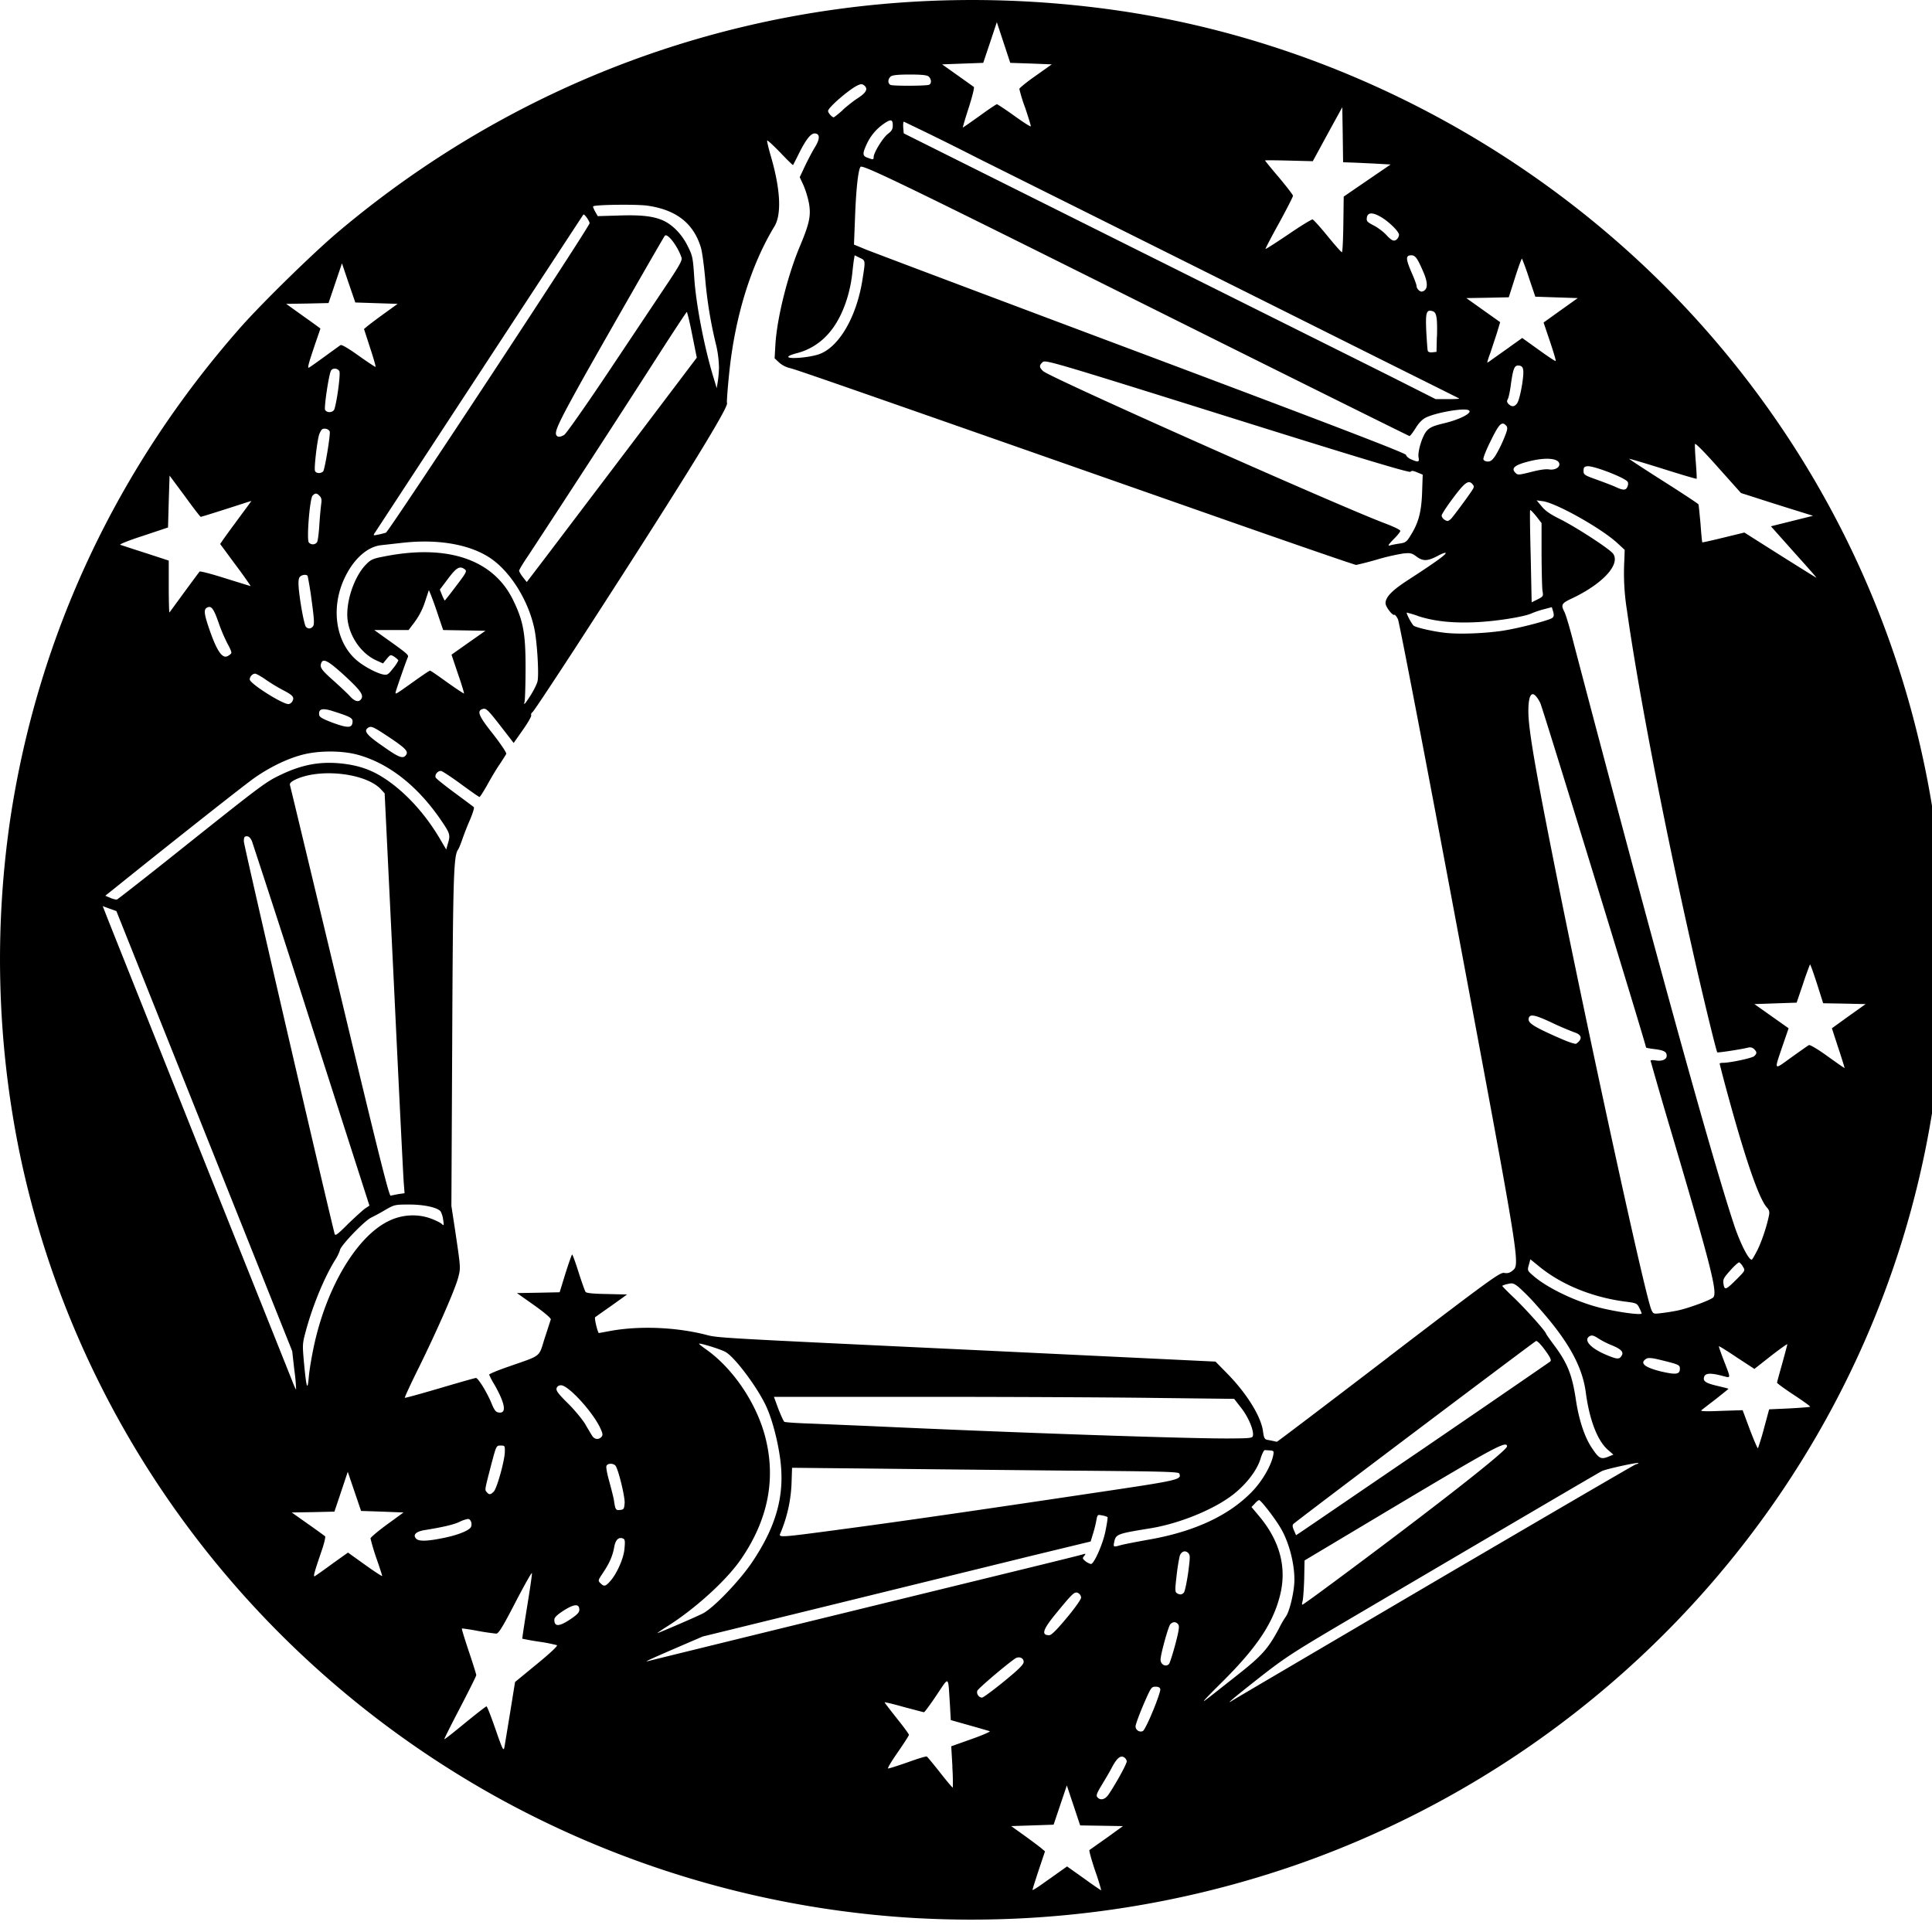 <svg xmlns="http://www.w3.org/2000/svg" width="64pt" height="64pt" viewBox="0 0 64 64"><path d="M30.473 63.547a32.52 32.52 0 0 1-13.832-3.914C8.336 55.093 2.473 47.19.625 38.07c-.73-3.64-.82-7.375-.27-11.039.926-6.02 3.524-11.543 7.61-16.183.707-.801 2.379-2.438 3.207-3.141C18.324 1.66 27.523-.98 36.887.328c7.55 1.059 14.675 4.93 19.715 10.707 6.503 7.45 9.136 17.375 7.18 27.04C61.59 48.914 53.745 57.91 43.183 61.69a32.844 32.844 0 0 1-12.711 1.856zm4.609-1.531l.266-.188.562.399c.305.222.563.398.57.39a8.06 8.06 0 0 0-.207-.66c-.117-.352-.203-.656-.183-.672.02-.015.281-.2.574-.406l.535-.387-.707-.012-.71-.011-.22-.66-.222-.664-.438 1.3-1.406.047.438.313c.238.172.488.36.558.418l.125.105-.207.617c-.113.344-.207.637-.207.66 0 .02.137-.062.305-.183.168-.117.426-.3.574-.406zm1.64-2.57c.239-.352.602-1.008.602-1.098 0-.047-.043-.11-.097-.141-.118-.062-.239.047-.399.352-.055.109-.203.359-.32.554-.172.282-.207.367-.156.422.097.117.253.082.37-.09zm-5.171-.91l-.04-.688.673-.239c.367-.129.64-.25.601-.261-.039-.012-.344-.102-.68-.196l-.609-.172-.031-.554c-.063-.938-.012-.906-.442-.27-.207.309-.394.563-.414.563-.027 0-.32-.082-.668-.172-.34-.098-.628-.164-.636-.156-.008.007.172.238.394.52.223.276.41.53.41.558 0 .027-.168.285-.367.574-.203.289-.347.531-.324.539.023.008.312-.086.64-.2.333-.12.618-.21.645-.194.02.011.219.253.438.53.218.278.406.5.422.5a6.9 6.9 0 0 0-.016-.683zM16.902 56.71l.16-.992.723-.594c.453-.371.7-.605.664-.625a5.38 5.38 0 0 0-.597-.117 8.536 8.536 0 0 1-.551-.098c-.004-.004.066-.48.16-1.058.094-.579.168-1.079.16-1.114-.008-.035-.254.403-.55.973-.426.824-.555 1.031-.634 1.031a8.185 8.185 0 0 1-.609-.09c-.281-.054-.52-.086-.527-.078-.012.012.094.348.23.758.137.406.246.758.246.785 0 .031-.242.512-.535 1.078-.297.567-.531 1.035-.523 1.043.011.012.32-.234.691-.539.367-.3.684-.547.707-.547.02 0 .153.34.297.758.242.695.266.738.297.586.016-.09.102-.617.191-1.16zm21.29-.031c.144-.348.253-.672.245-.72-.011-.058-.062-.085-.16-.085-.136 0-.152.027-.402.602-.14.332-.258.652-.258.707-.004.125.133.214.242.16.043-.02.192-.32.332-.664zM41 55.48c.813-.64 1.012-.87 1.371-1.542a3.06 3.06 0 0 1 .23-.395c.126-.184.278-.844.278-1.211 0-.574-.191-1.281-.473-1.742-.187-.313-.64-.899-.699-.899a.442.442 0 0 0-.14.118l-.11.113.246.293c.7.832.934 1.722.695 2.652-.238.93-.785 1.738-1.968 2.906-.453.45-.657.668-.492.54.16-.118.636-.497 1.062-.833zm6.512-3.082c3.605-2.113 6.605-3.863 6.668-3.886.062-.016.105-.04.097-.047-.03-.031-1.101.203-1.218.27-.11.054-2.907 1.695-7.934 4.652-2.32 1.363-2.512 1.488-3.426 2.203-.883.695-1.14.914-.855.73.058-.039 3.058-1.8 6.668-3.922zM33.258 55.7c.492-.402.652-.562.652-.648 0-.137-.164-.196-.289-.106-.312.215-1.223.992-1.246 1.063-.035.101.05.226.156.226.04 0 .367-.242.727-.535zm5.469-.582c.027-.035.12-.324.207-.648.125-.473.14-.606.093-.664-.074-.09-.168-.09-.257-.004-.067.07-.325 1-.325 1.176 0 .168.184.257.282.14zM25.844 53.95l7.093-1.734c1.567-.383 2.895-.707 2.946-.73.09-.024.09-.02.031.058-.062.07-.059.09.047.176.047.039.11.07.176.09.105.004.41-.688.488-1.118.047-.23.074-.425.063-.437a.597.597 0 0 0-.18-.055c-.149-.031-.153-.027-.188.153a3.699 3.699 0 0 1-.11.445l-.081.266-1.95.472-6.425 1.578-4.477 1.098-.906.39c-.867.376-1.09.477-.867.415.058-.016 2.012-.496 4.34-1.067zm9.492-.355c.266-.317.477-.617.477-.672a.183.183 0 0 0-.094-.149c-.117-.062-.172-.015-.703.633-.477.574-.536.762-.258.762.07 0 .25-.18.578-.574zm-12.05-.149c.359-.187 1.218-1.086 1.628-1.695.809-1.203 1.086-2.223.934-3.398-.082-.633-.274-1.352-.465-1.762-.278-.61-1.024-1.613-1.34-1.8-.137-.087-.86-.31-.887-.278-.008.008.11.101.266.21.84.606 1.574 1.673 1.887 2.731.421 1.445.164 2.856-.77 4.207-.473.688-1.512 1.633-2.437 2.215-.18.113-.325.215-.325.223 0 .015 1.336-.559 1.508-.653zm-4.388.192c.22-.149.293-.223.293-.313 0-.207-.168-.195-.515.024-.23.148-.313.234-.313.308 0 .239.164.23.535-.02zm25.165-1.14c3.433-2.544 5.859-4.446 5.859-4.583 0-.207-.418.023-3.817 2.05l-2.89 1.727-.012.625c-.012.344-.035.672-.055.73-.02.063-.023.11-.003.11.015 0 .43-.297.917-.66zm-4.844.257c.031-.04.093-.332.14-.652.07-.54.07-.586 0-.66-.097-.094-.218-.055-.277.09a6.202 6.202 0 0 0-.105.656c-.055.468-.055.546.007.585.098.063.172.055.235-.02zm-19.032-.348c.235-.242.477-.785.5-1.11.024-.257.016-.308-.058-.335-.137-.05-.238.047-.281.277-.047.285-.157.54-.356.836-.191.29-.191.281-.09.383.106.098.153.094.285-.05zm-9.18-.605l.52-.371.567.406c.312.223.566.39.566.367 0-.02-.09-.297-.2-.61a7.324 7.324 0 0 1-.187-.632c0-.031.243-.238.547-.461l.547-.398-.703-.028-.703-.023-.441-1.297-.22.66-.222.66-.707.016-.707.012.535.378c.297.208.551.395.57.41.02.02-.027.227-.109.465-.246.723-.297.891-.23.856.035-.02.297-.203.578-.41zm26.122-.617c.094-.028.48-.102.863-.172 1.551-.262 2.723-.805 3.496-1.614.328-.343.614-.836.688-1.183.027-.145.02-.156-.094-.168l-.184-.012c-.027-.004-.097.133-.144.297-.121.379-.453.813-.875 1.152-.629.504-1.805.989-2.79 1.145-1.081.176-1.124.191-1.179.45-.035.171-.027.175.215.105zm-22.43-.239c.492-.101.86-.254.906-.37.043-.114-.015-.259-.105-.259-.098.02-.191.051-.281.098-.188.09-.555.176-1.164.273-.27.047-.383.153-.278.274.086.105.364.098.918-.016zm13.059-.27c1.805-.237 4.512-.628 8.586-1.237 2.738-.407 2.8-.422 2.722-.626-.023-.058-.511-.074-3.75-.097-2.046-.02-4.925-.05-6.402-.067l-2.676-.027-.015.457a4.7 4.7 0 0 1-.38 1.73c-.05.126.036.118 1.915-.132zm19.484-2.753c2.227-1.52 4.07-2.79 4.11-2.82.046-.047.015-.122-.172-.38-.133-.183-.258-.312-.297-.3-.055.02-7.926 5.95-8.035 6.058-.04.04-.035.098.015.211l.07.164.13-.085c.074-.047 1.953-1.333 4.18-2.848zM20.692 49.8c.015-.196-.184-1.035-.29-1.227-.054-.105-.277-.113-.312-.011-.02.039.023.269.094.515.066.246.14.531.156.637.043.3.058.32.203.305.121-.012.133-.036.148-.22zm-4.337-.387c.106-.105.356-1.004.368-1.309.004-.214 0-.218-.137-.218-.145 0-.145 0-.305.601-.23.887-.226.86-.16.938.078.097.129.094.234-.012zm36.899-1.394c-.34-.305-.602-.985-.723-1.895-.117-.879-.593-1.727-1.605-2.855a7.05 7.05 0 0 0-.633-.645c-.156-.117-.195-.129-.348-.09a.684.684 0 0 0-.18.059c-.011.008.16.183.38.39.39.371 1.07 1.133 1.07 1.196 0 .015.125.191.273.39.438.59.594.973.719 1.825.098.64.281 1.199.512 1.55.242.367.308.407.543.317l.183-.075zm5.18-.7l.171-.633.668-.03c.368-.02.676-.044.688-.055.02-.012-.227-.188-.535-.391-.309-.203-.559-.387-.559-.406 0-.02.078-.305.172-.637.09-.328.168-.617.168-.637 0-.02-.246.157-.547.39l-.543.427-.582-.38c-.316-.214-.582-.378-.594-.37-.007.007.059.203.145.425.262.68.266.63-.031.555-.383-.101-.563-.094-.602.031-.05.145.047.211.453.305.196.047.352.086.352.094 0 .004-.192.16-.426.344-.234.18-.45.347-.477.37-.027.032.211.036.66.016l.712-.023.238.64c.137.356.254.633.27.622a8.75 8.75 0 0 0 .199-.657zm-12.438-2.367c3.395-2.594 3.695-2.808 3.832-2.785.106.02.184 0 .27-.07.261-.215.28-.086-1.801-11.223-1.063-5.684-1.942-10.262-1.988-10.36-.043-.093-.102-.16-.118-.148-.058.04-.293-.265-.293-.383 0-.207.223-.433.762-.78.844-.548 1.207-.806 1.23-.876.012-.035-.097-.004-.261.086-.34.18-.488.184-.707.023-.149-.113-.2-.125-.438-.101-.297.05-.59.117-.875.203-.23.066-.453.125-.683.176-.04.004-2.34-.79-5.117-1.766-12.063-4.23-13.489-4.726-13.657-4.758a.842.842 0 0 1-.336-.175l-.156-.145.027-.469c.055-.875.403-2.265.797-3.21.328-.782.383-1.032.317-1.442a3.12 3.12 0 0 0-.184-.61l-.125-.269.176-.375c.098-.203.242-.48.324-.613.168-.27.176-.438.016-.461-.137-.02-.297.176-.535.648-.102.211-.196.387-.203.399-.004.011-.196-.176-.418-.41-.227-.235-.422-.414-.438-.403-.012.012.04.239.117.504.324 1.106.367 1.942.121 2.344-.773 1.273-1.3 2.976-1.492 4.816-.058.551-.09 1.016-.078 1.028.098.097-1.633 2.886-5.078 8.199-.715 1.094-1.324 2.02-1.367 2.047-.035.027-.055.074-.04.101.016.028-.105.242-.277.485l-.304.433-.32-.414c-.544-.703-.59-.75-.712-.71-.199.062-.125.234.36.843.265.344.445.613.426.645a8.68 8.68 0 0 1-.235.367c-.117.172-.297.48-.41.687-.117.203-.223.371-.242.371-.016 0-.293-.191-.617-.43-.32-.234-.621-.433-.66-.433-.106-.004-.208.121-.176.215.015.039.3.266.629.508.332.246.617.457.636.476.024.02-.035.203-.125.418-.093.211-.175.422-.254.645-.05.144-.113.308-.152.36-.137.218-.16.972-.184 6.327l-.027 5.461.125.817c.184 1.246.184 1.23.102 1.55-.098.383-.676 1.707-1.297 2.97-.274.55-.485 1.01-.473 1.019.008.011.527-.133 1.156-.317.63-.187 1.168-.34 1.2-.34.074 0 .379.497.523.856.094.226.14.277.238.289.262.035.207-.293-.14-.91a2.902 2.902 0 0 1-.184-.344c-.004-.023.285-.144.652-.27 1.102-.386.985-.292 1.188-.937.102-.309.191-.59.203-.621.012-.04-.21-.23-.547-.469l-.574-.406.707-.012.707-.015.191-.621c.11-.344.207-.626.223-.63.016 0 .113.27.215.594.102.32.207.614.23.645.032.043.262.062.711.07l.664.016-.507.363c-.278.195-.528.371-.551.39-.035.02.086.524.125.524l.379-.07c.945-.172 2.136-.13 3.14.12.438.114.168.099 9.239.528l5.379.258 2.289.11.394.402c.653.668 1.121 1.43 1.18 1.918.027.199.05.25.133.27.109.019.215.042.324.066.012.004 1.68-1.262 3.703-2.809zm-26.07 2.645c.054-.067.039-.118-.059-.328-.277-.551-1.047-1.38-1.281-1.38-.078 0-.129.036-.148.098-.024.078.05.18.37.496.227.223.481.536.575.688.09.156.195.332.23.387.078.129.219.144.313.039zm21.578-.035c.035-.176-.14-.598-.375-.907l-.246-.316-2.64-.031c-1.454-.02-4.884-.036-7.622-.036h-4.984l.148.403c.086.215.172.406.195.422.02.02.426.047.903.062l1.863.078c4.879.227 10.637.422 11.965.414.7-.004.781-.011.793-.09zM9.75 45.383l-.07-.625-2.91-7.285-2.915-7.293-.222-.078-.23-.086.117.3c.062.164 1.457 3.653 3.093 7.758 1.64 4.102 3.028 7.57 3.082 7.711.055.14.106.25.114.242a5.861 5.861 0 0 0-.059-.644zm.645-.774c.418-1.976 1.437-3.675 2.503-4.172.426-.203.915-.23 1.344-.082.156.055.328.137.38.18.085.078.089.074.058-.133a.8.8 0 0 0-.082-.27c-.102-.132-.547-.23-1.036-.23-.476 0-.496.004-.796.176-.157.094-.317.18-.473.258-.219.105-.988.902-1.031 1.07-.016.07-.082.207-.14.301-.352.55-.743 1.484-.977 2.332-.13.477-.13.484-.075 1.106.082.855.117.957.16.46.02-.226.094-.667.165-.996zm45.253.73c0-.124-.03-.14-.671-.296-.254-.063-.38-.07-.438-.035-.234.144-.07.285.477.422.507.117.632.101.632-.09zm-1.933-.425c.082-.121-.004-.219-.317-.348a2.745 2.745 0 0 1-.453-.23c-.144-.094-.207-.113-.277-.078-.234.125.016.406.555.629.343.144.422.148.492.027zm.668-1.402a1.14 1.14 0 0 0-.078-.184c-.078-.156-.09-.164-.5-.215-1.086-.148-2.098-.566-2.828-1.168l-.282-.23-.05.187c-.055.188-.047.192.171.38.465.394 1.371.827 2.153 1.03.558.145 1.414.266 1.414.196zm1.203-.102c.34-.074 1.02-.32 1.156-.422.172-.125-.035-.945-1.39-5.527-.23-.773-.457-1.55-.676-2.328 0-.016.078-.02.176-.004.207.031.359-.031.359-.156 0-.133-.09-.18-.402-.22-.157-.019-.282-.042-.282-.054 0-.097-3.43-11.27-3.504-11.414-.242-.469-.394-.36-.394.277 0 .63.262 2.11 1.098 6.258 1.187 5.836 2.777 13.086 2.972 13.555.067.152.07.156.324.125.141-.016.399-.055.563-.09zm1.96-1.05c.27-.274.27-.274.188-.403a.416.416 0 0 0-.12-.14c-.02-.008-.157.109-.294.265-.23.258-.25.3-.226.457.035.215.082.191.453-.18zm.68-.97c.133-.269.301-.765.372-1.12.027-.125.011-.18-.063-.266-.265-.277-.734-1.649-1.347-3.914a34.45 34.45 0 0 1-.223-.856c0-.015.05-.027.113-.027.234 0 .969-.156 1.035-.223.094-.093.09-.132-.008-.234a.203.203 0 0 0-.183-.05c-.219.058-1.012.179-1.035.16-.032-.032-.496-1.934-.84-3.477-.945-4.18-1.785-8.559-2.152-11.164a7.758 7.758 0 0 1-.086-1.676l.011-.328-.254-.235c-.539-.488-1.984-1.3-2.445-1.375l-.219-.03.168.198c.117.149.29.266.598.418.535.266 1.672 1.004 1.773 1.157.239.363-.37 1.007-1.386 1.484-.325.152-.352.203-.235.43.043.074.188.558.32 1.082 2.579 9.816 4.5 16.789 5.286 19.18.215.663.531 1.277.613 1.195.023-.02.106-.168.188-.328zm-46.128-1.359l.14-.093-1.914-5.961a656.616 656.616 0 0 0-1.98-6.118c-.047-.101-.098-.156-.168-.156-.078 0-.098.027-.098.172 0 .121 2.504 10.95 3.004 12.988.02.09.082.047.445-.316.235-.227.489-.457.57-.516zm1.109-.476l.195-.028-.027-.343c-.016-.188-.164-3.168-.328-6.621l-.305-6.282-.125-.136c-.508-.54-2.043-.707-2.847-.313-.133.07-.18.117-.165.176.016.047.754 3.129 1.649 6.855 1.266 5.293 1.637 6.77 1.687 6.746.036-.011.16-.035.266-.054zm46.715-4.934c.027-.023.305.14.621.371.312.223.562.399.562.387 0-.008-.09-.313-.21-.668l-.211-.648.558-.403.559-.398-.703-.016-.703-.012-.208-.656c-.117-.355-.214-.64-.23-.629-.082.215-.16.426-.23.645l-.211.62-.703.024-.696.024.563.398.57.403-.184.535c-.304.898-.328.863.274.43.289-.208.55-.391.582-.407zm-7.617-.125c.113-.125.054-.234-.157-.3-.25-.098-.496-.2-.738-.317-.59-.277-.746-.3-.773-.129-.016.133.156.25.843.559.422.187.563.242.715.27.016.003.063-.036.11-.083zm-46.27-6.394c2.688-2.141 2.762-2.196 3.285-2.446.711-.336 1.305-.441 2.028-.36.543.063.949.204 1.37.477.684.442 1.348 1.157 1.845 1.997l.218.37.059-.206c.082-.266.066-.329-.211-.735-.777-1.148-1.738-1.91-2.774-2.195-.527-.145-1.3-.145-1.847 0-.504.133-1.07.41-1.57.758-.32.222-2.747 2.14-4.637 3.66l-.313.25.164.07c.09.04.188.063.223.055.031-.012 1.008-.774 2.16-1.695zM13.457 25c.074-.117-.039-.23-.637-.625-.43-.285-.515-.324-.601-.281-.196.105-.094.242.469.629.535.379.671.43.769.277zm-1.781-1.063c.02-.148-.035-.183-.645-.378-.351-.114-.488-.079-.457.125.008.07.11.128.426.25.508.187.656.187.676.003zm6.133-1.382c.046-.242-.016-1.285-.106-1.72-.203-.972-.832-1.96-1.527-2.39-.696-.433-1.738-.597-2.906-.457l-.625.07c-.446.04-.891.415-1.196 1.02-.515 1.012-.344 2.223.403 2.824.23.188.636.403.847.442.13.023.16.004.32-.2.067-.081.13-.167.176-.265 0-.02-.058-.07-.129-.121-.129-.078-.132-.078-.257.07l-.121.149-.208-.094c-.507-.223-.902-.79-.968-1.367-.059-.57.21-1.391.597-1.801.168-.172.227-.207.579-.274 2.117-.43 3.644.082 4.304 1.426.34.692.418 1.11.418 2.23 0 .532-.015 1.04-.031 1.133-.035.145-.008.122.18-.168.12-.187.234-.414.25-.507zm-8.122.672c.07-.13.016-.196-.308-.364a5.978 5.978 0 0 1-.563-.34c-.164-.117-.332-.207-.363-.207-.09 0-.18.098-.18.192 0 .133 1.067.812 1.282.816.043 0 .105-.043.133-.097zm2.286-.082c.074-.133-.043-.29-.594-.797-.52-.47-.684-.555-.742-.371-.047.136.023.23.445.601.207.188.441.406.52.496.16.172.296.2.37.07zm1.742-.575c.273-.195.508-.355.531-.355.02 0 .274.176.57.39.297.211.547.375.555.368.008-.008-.078-.301-.2-.649l-.214-.637.563-.398.562-.394-1.402-.024-.168-.496a13.248 13.248 0 0 0-.235-.66l-.07-.168-.129.39a2.328 2.328 0 0 1-.336.66l-.207.274h-1.137l.262.188c.856.609.887.636.848.718-.07.16-.406 1.13-.406 1.168 0 .063.03.04.613-.375zm-6.055-.93c.02-.027-.035-.16-.113-.296a5.465 5.465 0 0 1-.3-.7c-.161-.464-.24-.578-.364-.527-.137.051-.133.176.023.645.262.777.45 1.07.633.972a.317.317 0 0 0 .121-.093zm42.14-.75c.524-.081 1.516-.34 1.622-.421.055-.043.058-.098.031-.203l-.047-.153-.254.067a3.156 3.156 0 0 0-.41.136c-.246.118-1.21.27-1.89.297-.743.032-1.356-.035-1.868-.203-.12-.047-.25-.082-.379-.117-.042 0 .168.402.235.441.133.07.656.188 1.043.23.469.052 1.3.02 1.918-.073zm-39.433-.14c.051-.063.043-.223-.043-.855a11.46 11.46 0 0 0-.133-.817c-.043-.062-.199-.039-.261.035-.043.055-.051.164-.032.399.051.508.18 1.18.235 1.25.07.078.164.074.234-.012zm-4.265-1.129c.265-.36.492-.668.511-.687.02-.02.407.082.86.226.453.14.824.258.832.254a15.07 15.07 0 0 0-.5-.7l-.512-.694.086-.125c.047-.07.23-.325.406-.56.176-.241.371-.503.434-.589l.11-.152-.142.043c-.68.222-1.511.484-1.535.484-.02 0-.257-.308-.53-.687l-.505-.68-.027.855-.024.864-.828.277c-.453.145-.793.281-.754.297.282.094.559.183.84.273l.766.25v.867c0 .481.012.864.023.852.008-.008.23-.312.489-.668zm44.996-.043c-.016-.094-.028-.64-.032-1.215v-1.035l-.175-.226c-.102-.122-.188-.215-.203-.204-.012.012-.004.707.019 1.54l.031 1.515.196-.098c.187-.093.195-.109.164-.277zm-35.977-.18c.324-.425.352-.48.281-.535-.172-.129-.277-.07-.558.305l-.274.363.075.188c.043.105.085.183.093.172.008-.008.184-.227.383-.493zm5.813-4.71l2.148-2.84-.152-.758c-.082-.418-.164-.754-.18-.754-.012 0-.43.633-.926 1.406a808.988 808.988 0 0 1-4.328 6.668c-.168.242-.3.469-.3.496 0 .024.054.121.124.211l.13.164.667-.875 2.817-3.718zm38.488 3.597l-.758-.851 1.395-.348-.73-.227c-.4-.125-.942-.297-1.192-.379l-.465-.148-.758-.848c-.453-.511-.758-.82-.766-.773-.007.039.004.312.028.605.023.29.035.532.027.543-.004.012-.508-.136-1.113-.328-.61-.191-1.113-.34-1.121-.332-.008.008.5.34 1.133.742.628.399 1.152.743 1.164.77.007.023.035.316.066.64.023.329.05.606.059.614.007.008.324-.063.703-.156l.691-.168 1.184.75c.652.41 1.191.746 1.199.746.016 0-.324-.383-.746-.852zm-13.047-.281c.184-.027.227-.059.352-.266.261-.414.359-.773.382-1.425l.02-.59-.184-.075c-.136-.058-.187-.062-.218-.02-.028.044-1.668-.448-6.063-1.827-5.785-1.813-6.035-1.887-6.125-1.805-.121.11-.117.176.02.3.226.212 9.761 4.454 11.328 5.044.277.105.5.21.5.246 0 .031-.098.156-.223.277-.184.192-.203.227-.11.203.067-.02.208-.046.321-.062zm-35.867-.055c.023-.047.058-.324.074-.613.016-.23.035-.453.063-.68.015-.101 0-.176-.06-.23-.093-.098-.14-.098-.23-.008-.093.09-.203 1.457-.125 1.55.079.095.223.079.278-.019zm2.277-.304c.098-.04 6.746-10.137 6.746-10.25-.004-.079-.176-.32-.207-.286-.015.02-6.597 10.067-6.898 10.528-.07.101-.067.11.094.074.09-.016.207-.047.265-.066zm35.278-.454c.078-.078.59-.77.71-.96.063-.098.063-.126.004-.192-.125-.152-.254-.062-.64.457-.207.274-.38.54-.38.582-.003.074.11.176.2.18.016 0 .066-.028.105-.067zm5.855-1.09c.02-.046.02-.113 0-.14-.078-.133-1.133-.54-1.332-.516-.102.008-.129.04-.129.149 0 .133.027.148.441.297.239.086.536.199.653.254.234.109.324.097.367-.043zm-3.16-.476c.23-.059.453-.094.562-.074.172.027.336-.055.336-.168 0-.203-.441-.246-1.015-.098-.473.121-.594.227-.438.38.074.077.106.073.555-.04zm-40.051-.012c.055-.074.246-1.23.215-1.32-.031-.074-.145-.113-.235-.082-.039.016-.09.11-.12.2-.07.26-.165 1.097-.133 1.187.035.09.195.097.273.015zm36.285-.46c-.035-.192.117-.696.266-.876.113-.12.207-.168.601-.261.528-.13.938-.348.793-.426-.152-.086-1.101.078-1.433.25-.106.055-.23.183-.328.348-.09.144-.18.257-.2.257-.015 0-3.93-1.941-8.683-4.312-7.7-3.844-9.281-4.613-9.485-4.613-.082 0-.164.69-.199 1.69l-.035.892.387.16c.21.086 4.324 1.636 9.137 3.441 6.449 2.422 8.753 3.309 8.765 3.367.008.047.086.114.172.149.234.101.273.09.242-.067zm2.555-.075c.105-.176.195-.36.273-.55.117-.282.13-.356.082-.419-.148-.168-.234-.086-.515.485-.153.304-.266.586-.246.625.011.039.078.07.148.07.094 0 .156-.055.258-.21zm-30.856-.672c.059-.031.762-1.031 1.555-2.222l1.902-2.848c.36-.543.454-.715.43-.797-.121-.371-.465-.828-.555-.73-.046.054-1.968 3.41-2.707 4.726-.851 1.531-.972 1.8-.87 1.902.046.047.12.04.245-.03zm-7.613-.855c.09-.278.207-1.18.164-1.254-.055-.102-.215-.113-.273-.027-.074.109-.239 1.23-.2 1.308.067.113.27.09.31-.027zm39.188-.211c.047-.067.113-.34.156-.606.078-.515.05-.625-.137-.625-.12 0-.164.121-.234.618-.028.222-.074.441-.102.492-.039.066-.031.11.028.168.109.105.203.09.293-.047zm-1.93-.14c-.012-.009-1.195-.598-2.629-1.313-7.066-3.532-11.066-5.524-13.289-6.633a97.044 97.044 0 0 0-2.477-1.223c-.02 0-.027.086-.02.196l.017.191 2.511 1.254 5.117 2.555c1.434.714 3.762 1.878 5.168 2.578 1.407.703 3.07 1.53 3.696 1.847l1.129.57h.398c.219 0 .387-.007.379-.019zm-24.52-1.063a3.596 3.596 0 0 0-.086-.676 14.34 14.34 0 0 1-.37-2.234c-.04-.438-.102-.903-.145-1.036-.242-.789-.805-1.234-1.746-1.375-.32-.054-1.766-.039-1.82.02-.012.012.019.086.066.172l.086.152.68-.02c.753-.027 1.152.02 1.476.16.32.141.633.462.82.845.164.32.176.382.22 1.035.054.886.339 2.355.644 3.343l.101.336.035-.214c.02-.122.04-.348.04-.504zm-13.058-.328c.258-.188.492-.356.52-.375.034-.028.25.097.6.347.302.215.556.383.563.371.012-.007-.07-.297-.183-.636l-.2-.618.122-.101c.066-.055.32-.246.558-.418l.434-.313-1.402-.046-.223-.649-.219-.648-.223.66-.222.656-.7.016-.703.011.567.407c.308.218.566.406.566.41 0 .008-.066.203-.148.437-.246.723-.293.895-.227.856.032-.016.27-.184.52-.367zm39.246-.313l.422-.3.543.39c.3.215.55.387.566.371.012-.012-.074-.3-.191-.648l-.211-.625.562-.403.57-.406-1.406-.047-.21-.621a8.91 8.91 0 0 0-.231-.64c-.012-.012-.117.273-.23.628l-.208.653-.703.015-.703.012.559.398.562.399-.113.375-.215.652a2.373 2.373 0 0 0-.101.309c0 .012.07-.031.156-.098.09-.062.351-.25.586-.414zm-22.922.254c.684-.2 1.297-1.23 1.492-2.512.098-.62.098-.61-.097-.699l-.165-.082-.027.156c-.02.14-.035.282-.05.422-.09.836-.4 1.602-.825 2.055a2.07 2.07 0 0 1-1.043.617c-.207.059-.285.102-.242.129.082.055.64.008.957-.086zm20.52-.602c.015-.625-.012-.8-.145-.84-.207-.062-.238.04-.21.665.019.324.038.617.05.648.012.04.074.059.152.05l.137-.015.012-.508zm-.395-1.546c.09-.086.074-.282-.047-.57-.203-.473-.273-.575-.406-.575-.191 0-.191.11-.004.547.098.219.176.43.176.473 0 .078.094.183.172.183a.18.18 0 0 0 .109-.058zM44.5 7.437l.012-.925.781-.535.773-.528-.554-.031c-.266-.012-.528-.027-.79-.035l-.23-.008-.012-.91-.015-.914-.488.89-.489.899-.789-.02c-.433-.011-.793-.015-.793-.004 0 .008.207.266.465.567.254.304.461.574.461.601 0 .036-.207.438-.46.903-.259.465-.458.851-.45.86.008.01.355-.212.766-.49.41-.28.769-.5.796-.487.036.015.258.261.496.554.239.293.45.531.473.531.02 0 .04-.41.047-.918zm1.781.481a.244.244 0 0 0 .063-.137c0-.113-.336-.441-.606-.597-.277-.16-.437-.149-.46.03-.016.114.019.145.218.25.129.063.32.204.422.313.191.207.266.235.363.141zm-17.34-2.715c0-.144.305-.64.47-.766.128-.097.163-.156.163-.285 0-.21-.07-.215-.328-.03-.242.175-.43.41-.547.679-.133.293-.125.367.035.422.184.07.207.07.207-.02zM32.45 3.84c.293-.215.551-.387.574-.387.02 0 .282.172.57.379.298.215.54.371.552.352.007-.02-.079-.293-.184-.61a5.09 5.09 0 0 1-.195-.629c0-.027.242-.226.539-.433l.535-.38-.684-.027-.691-.023-.223-.676-.222-.672-.223.672-.227.676-1.363.05.508.36.543.387c.027.012-.051.32-.168.687-.117.36-.203.657-.195.657.011 0 .257-.172.554-.383zm-4.531-.2c.145-.132.379-.316.523-.406.262-.175.317-.296.184-.406-.063-.047-.105-.05-.207-.004-.273.121-.988.739-.988.852 0 .062.129.21.187.21.016 0 .153-.109.301-.241zm2.855-.831c.094-.036.082-.196-.015-.278-.055-.043-.235-.062-.625-.062s-.567.02-.625.062c-.102.086-.106.23-.012.281.074.04 1.168.036 1.277-.003zm0 0"/></svg>